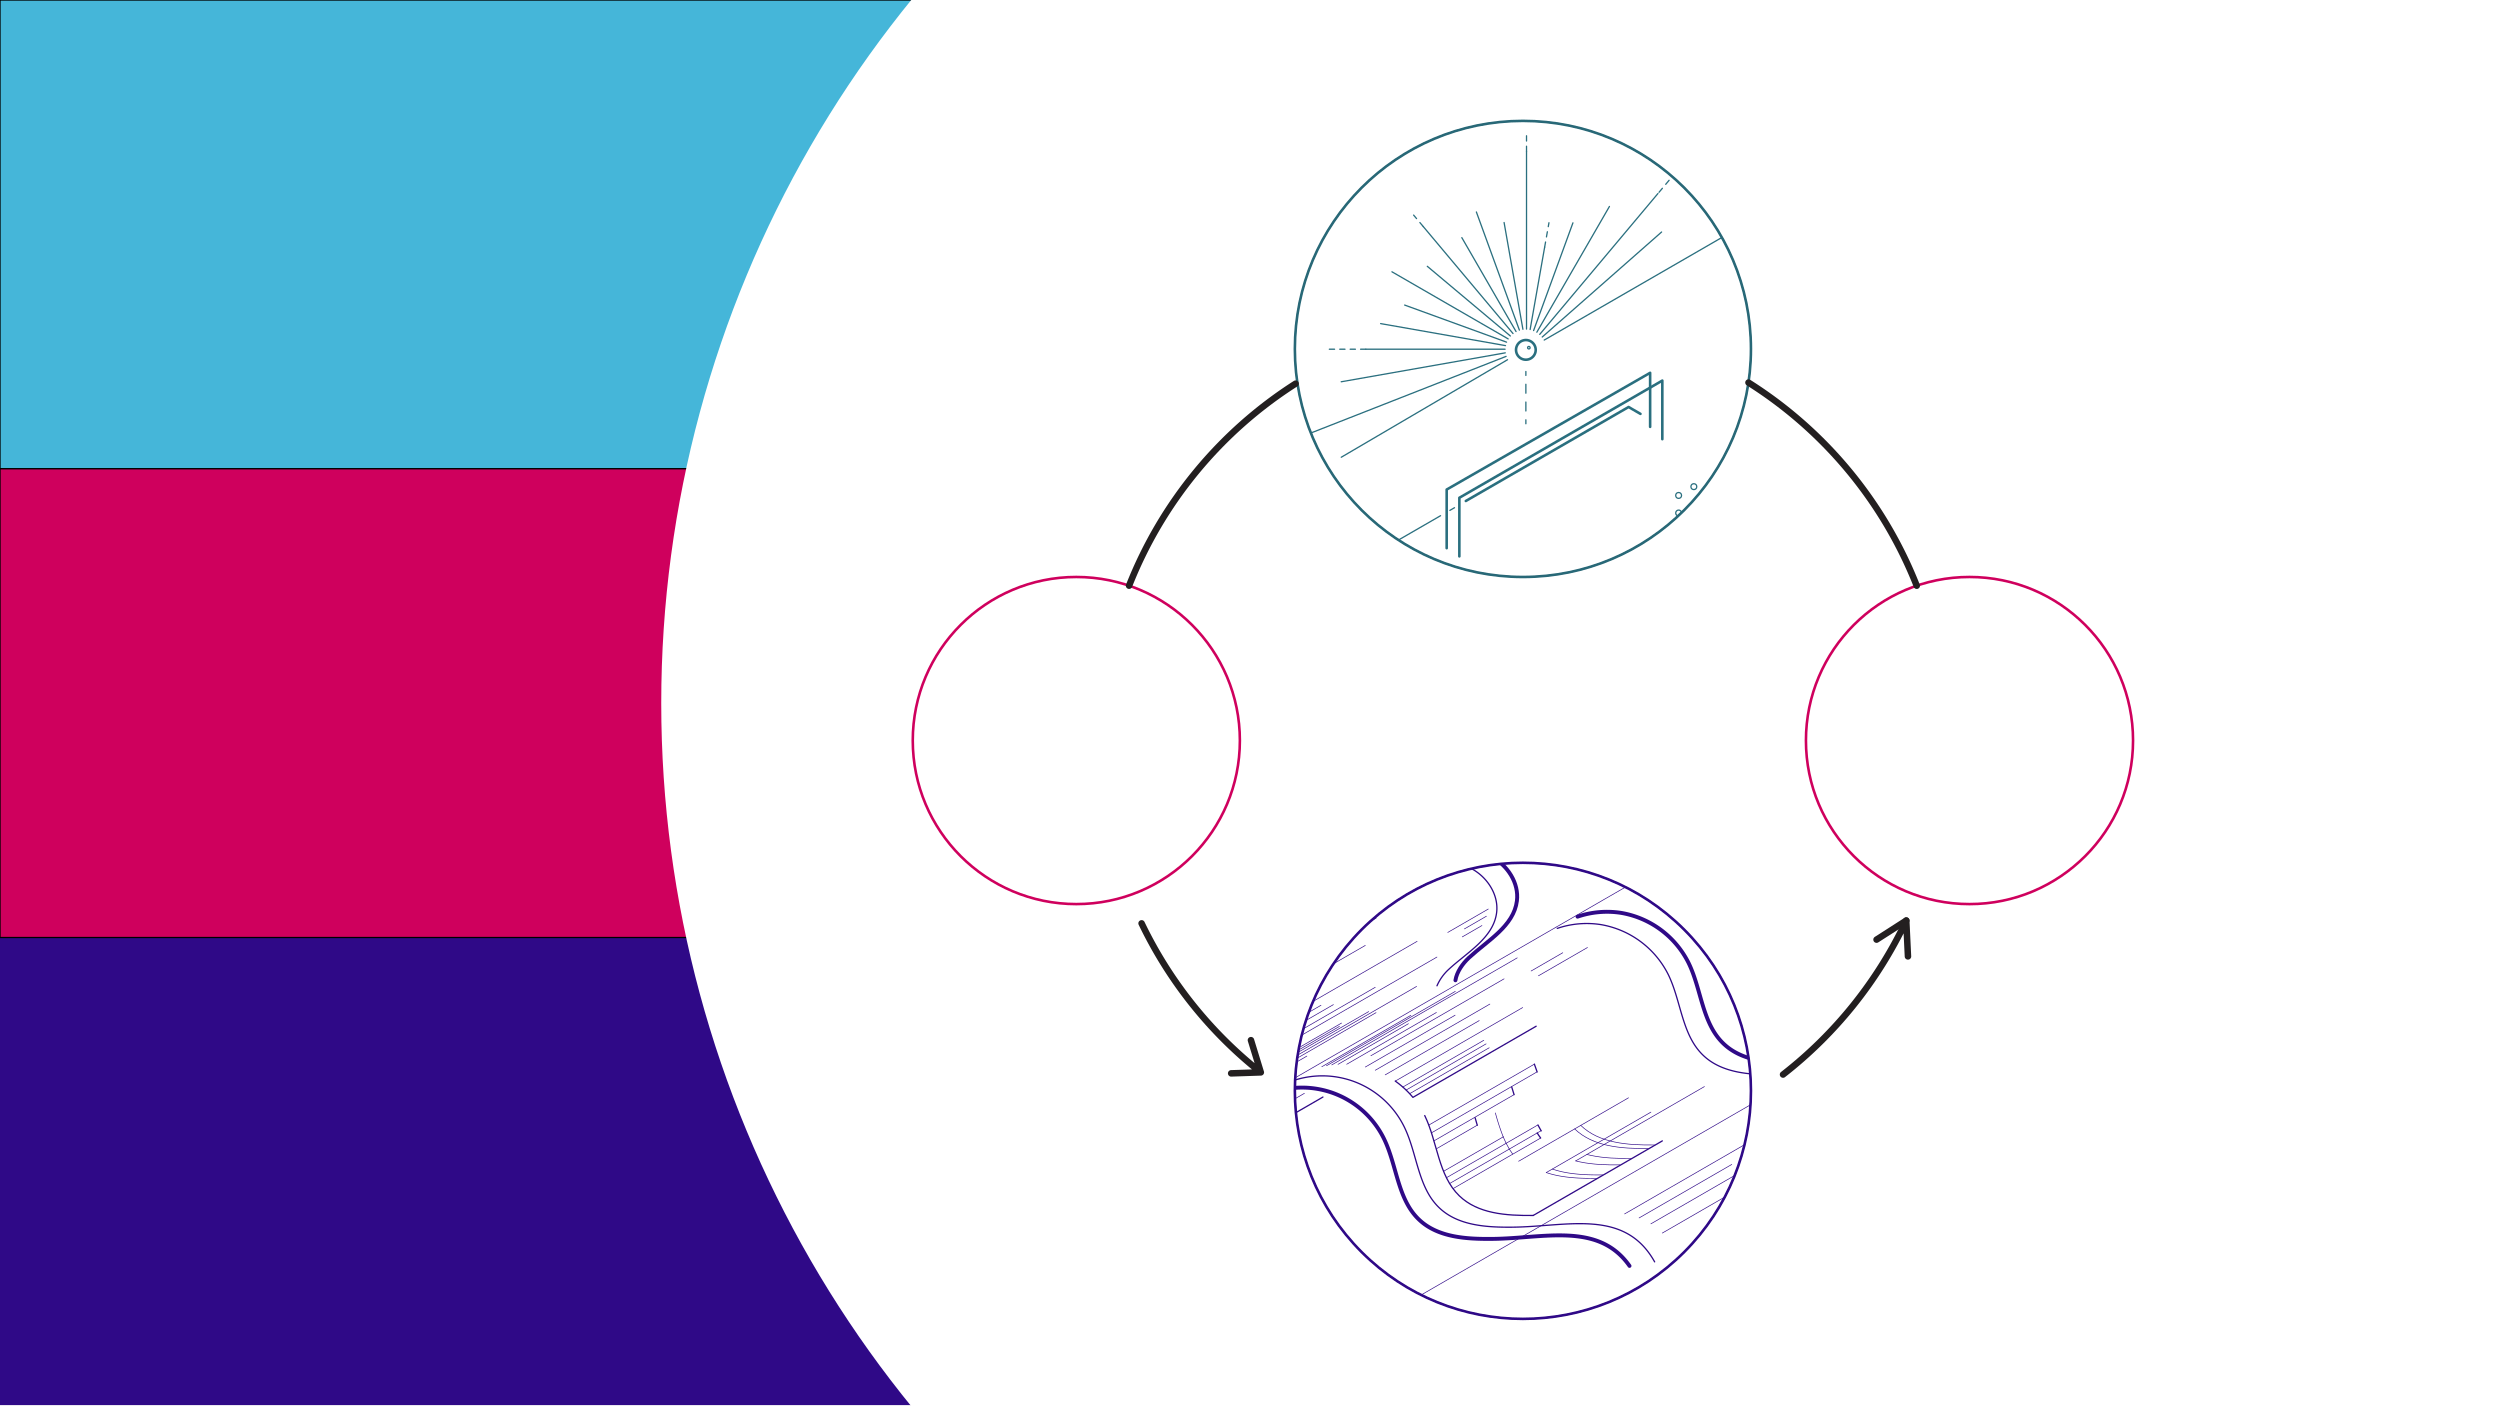 <svg xmlns="http://www.w3.org/2000/svg" xmlns:xlink="http://www.w3.org/1999/xlink" viewBox="0 0 1920 1080"><defs><filter id="AI_BevelShadow_1" x="-20%" y="-20%" width="140%" height="140%" name="AI_BevelShadow_1"><feGaussianBlur result="blur" stdDeviation="4" in="SourceAlpha"/><feOffset result="offsetBlur" dx="4" dy="4" in="blur"/><feSpecularLighting result="specOut" surfaceScale="5" specularExponent="10" in="blur"><fePointLight x="-5000" y="-10000" z="-20000"/></feSpecularLighting><feComposite result="specOut" operator="in" in="specOut" in2="SourceAlpha"/><feComposite result="litPaint" operator="arithmetic" k2="1" k3="1" in="SourceGraphic" in2="specOut"/><feMerge><feMergeNode in="offsetBlur"/><feMergeNode in="litPaint"/></feMerge></filter><clipPath id="clip-path"><circle cx="1169.59" cy="837.76" r="175.14" transform="translate(-249.82 1072.4) rotate(-45)" style="fill:none;stroke:#2f0987;stroke-miterlimit:10"/></clipPath><clipPath id="clip-path-2"><circle cx="1169.59" cy="267.98" r="175.14" style="fill:none;stroke:#2a6f7f;stroke-miterlimit:10"/></clipPath></defs><g id="Layer_2" data-name="Layer 2"><rect id="rect-data" y="719.12" width="1920" height="360" style="fill:#2f0987"/><rect id="rect-knowledge" width="1920" height="360" style="fill:#45b6d9;stroke:#000;stroke-linecap:round;stroke-linejoin:round"/><rect id="rect-tools" y="360" width="1920" height="360" style="fill:#cf005d;stroke:#000;stroke-linecap:round;stroke-linejoin:round"/><circle id="circle-cover" cx="1363.12" cy="540" r="855.29" style="fill:#fff"/></g><g id="tools"><g style="filter:url(#AI_BevelShadow_1)"><circle cx="826.61" cy="568.73" r="125.61" style="fill:#fff"/></g><circle cx="826.61" cy="568.73" r="125.61" style="fill:none;stroke:#cf005d;stroke-linecap:round;stroke-linejoin:round;stroke-width:2px"/><g style="filter:url(#AI_BevelShadow_1)"><circle cx="1512.57" cy="568.73" r="125.61" style="fill:#fff"/></g><circle cx="1512.57" cy="568.73" r="125.61" style="fill:none;stroke:#cf005d;stroke-linecap:round;stroke-linejoin:round;stroke-width:2px"/><path d="M1465.31,734.5,1464,707a326.48,326.48,0,0,1-94.62,118.24" style="fill:none;stroke:#231f20;stroke-linecap:round;stroke-linejoin:round;stroke-width:5px"/><line x1="1464.02" y1="706.99" x2="1441.19" y2="721.63" style="fill:none;stroke:#231f20;stroke-linecap:round;stroke-linejoin:round;stroke-width:5px"/><path d="M960.73,798.86l7.57,24.72-22.75.76,22.75-.76a325.72,325.72,0,0,1-91.55-114.43" style="fill:none;stroke:#231f20;stroke-linecap:round;stroke-linejoin:round;stroke-width:5px"/></g><g id="data"><g style="filter:url(#AI_BevelShadow_1)"><circle cx="1169.59" cy="837.76" r="175.14" transform="translate(-249.82 1072.4) rotate(-45)" style="fill:#fff"/></g><g style="clip-path:url(#clip-path)"><circle cx="761.53" cy="506.6" r="2.25" style="fill:none;stroke:#2f0987;stroke-miterlimit:10"/><circle cx="761.53" cy="533.6" r="2.25" style="fill:none;stroke:#2f0987;stroke-miterlimit:10"/><polyline id="Axo_Line_Conc" data-name="Axo Line Conc" points="1080.35 649.04 821.88 798.27 821.88 820.75 833.02 814.31" style="fill:none;stroke:#2f0987;stroke-linecap:round;stroke-linejoin:round;stroke-width:3px"/><path d="M833.46,805.43c12.26-6.28,24.67-12.63,38.08-15.81s28.11-2.92,40.27,3.56,21,20.07,19.29,33.74c-2.42,19.36-22.47,30.36-36.79,43.6-7.74,7.16-14.41,19.11-8.2,27.63,5.78,7.94,18.39,6.22,26.64.9,16-10.33,24-29.38,37.35-42.95A70.08,70.08,0,0,1,1063,874.76c9.86,20.34,10.3,46,26.57,61.66,14.46,14,36.64,15.26,56.73,15.05,39.69-.42,81.34-13.2,105.16,20.74" style="fill:none;stroke:#2f0987;stroke-linecap:round;stroke-linejoin:round;stroke-width:3px"/><path d="M931.91,887.51c13.71-10.7,21.41-27.89,33.78-40.41a70.08,70.08,0,0,1,112.92,18.66c9.86,20.34,10.3,46,26.57,61.66,14.46,14,36.64,15.26,56.73,15.05,41.82-.44,85.82-14.6,108.84,26.62" style="fill:none;stroke:#2f0987;stroke-linecap:round;stroke-linejoin:round"/><path d="M875.5,784.18a101.86,101.86,0,0,1,11.62-3.56c13.41-3.17,28.12-2.92,40.28,3.56s21,20.07,19.29,33.74c-2.42,19.36-22.47,30.36-36.79,43.6-7.74,7.16-14.41,19.11-8.2,27.63a12.73,12.73,0,0,0,7.06,4.79" style="fill:none;stroke:#2f0987;stroke-linecap:round;stroke-linejoin:round"/><path d="M1289.52,966.45q1.14,2.55,2.2,5.34" style="fill:none;stroke:#2f0987;stroke-linecap:round;stroke-linejoin:round"/><line x1="1177.5" y1="933.47" x2="1276.66" y2="876.21" style="fill:none;stroke:#2f0987;stroke-linecap:round;stroke-linejoin:round"/><path d="M1094.2,856.76c9.86,20.34,10.3,46,26.57,61.66,7.1,6.84,16,10.65,25.7,12.72,10,2.15,20.8,2.43,31,2.33" style="fill:none;stroke:#2f0987;stroke-linecap:round;stroke-linejoin:round"/><path id="Axo_Line_Conc-2" data-name="Axo Line Conc" d="M1071.57,830.28a72.11,72.11,0,0,1,13.55,12.5l94.63-54.64" style="fill:none;stroke:#2f0987;stroke-linecap:round;stroke-linejoin:round"/><path d="M1211.57,704a70.3,70.3,0,0,1,33.71-2.86,71.25,71.25,0,0,1,51.63,38.57c9.87,20.34,10.31,46,26.58,61.65,14.46,14,36.63,15.26,56.73,15,33.18-.35,66.86-8,92.1,7.56,6.52,4,16.62,18.82,22.11,30.76,11.75,25.55,42,31.07,59.58,36" style="fill:none;stroke:#2f0987;stroke-linecap:round;stroke-linejoin:round;stroke-width:3px"/><path d="M1196,713a70.34,70.34,0,0,1,33.72-2.86,71.29,71.29,0,0,1,51.63,38.57c9.86,20.34,10.3,46,26.57,61.65,14.46,14,36.64,15.26,56.73,15,45.35-.48,93.28-17.1,114.21,38.32" style="fill:none;stroke:#2f0987;stroke-linecap:round;stroke-linejoin:round"/><path d="M1067.36,670.4c12.26-6.29,24.66-12.63,38.07-15.81s28.12-2.93,40.27,3.55,21,20.08,19.29,33.75c-2.41,19.35-22.46,30.35-36.79,43.6-4.93,4.55-9.42,11-10.43,17.37" style="fill:none;stroke:#2f0987;stroke-linecap:round;stroke-linejoin:round;stroke-width:3px"/><path d="M1097.29,662.2c11.24-1.49,22.89-.36,32.82,4.94,12.16,6.49,21,20.08,19.3,33.75-2.42,19.35-22.47,30.35-36.8,43.6a37.27,37.27,0,0,0-9,12.59" style="fill:none;stroke:#2f0987;stroke-linecap:round;stroke-linejoin:round"/><polyline id="Axo_Line_Conc-3" data-name="Axo Line Conc" points="1195.03 712.08 1232.44 690.48 1308.14 646.78" style="fill:none;stroke:#2f0987;stroke-linecap:round;stroke-linejoin:round;stroke-width:0.5px"/><line id="Axo_Line_Conc-4" data-name="Axo Line Conc" x1="968.67" y1="842.77" x2="1195.03" y2="712.08" style="fill:none;stroke:#2f0987;stroke-linecap:round;stroke-linejoin:round;stroke-width:0.5px"/><line id="Axo_Line" data-name="Axo Line" x1="897.98" y1="768.63" x2="1042.28" y2="685.32" style="fill:none;stroke:#2f0987;stroke-linecap:round;stroke-linejoin:round;stroke-width:0.5px"/><line id="Axo_Line-2" data-name="Axo Line" x1="833.46" y1="798.25" x2="1079.74" y2="656.06" style="fill:none;stroke:#2f0987;stroke-linecap:round;stroke-linejoin:round;stroke-width:0.5px"/><line id="Axo_Line-3" data-name="Axo Line" x1="927.42" y1="764.5" x2="1027.62" y2="706.65" style="fill:none;stroke:#2f0987;stroke-linecap:round;stroke-linejoin:round;stroke-width:0.5px"/><line id="Axo_Line-4" data-name="Axo Line" x1="938.78" y1="773.23" x2="1057.01" y2="704.97" style="fill:none;stroke:#2f0987;stroke-linecap:round;stroke-linejoin:round;stroke-width:0.5px"/><line id="Axo_Line-5" data-name="Axo Line" x1="951.11" y1="782.33" x2="1048.56" y2="726.07" style="fill:none;stroke:#2f0987;stroke-linecap:round;stroke-linejoin:round;stroke-width:0.5px"/><line id="Axo_Line-6" data-name="Axo Line" x1="961.04" y1="796.43" x2="1088.34" y2="722.94" style="fill:none;stroke:#2f0987;stroke-linecap:round;stroke-linejoin:round;stroke-width:0.5px"/><line id="Axo_Line-7" data-name="Axo Line" x1="962.49" y1="802.08" x2="1014.51" y2="772.05" style="fill:none;stroke:#2f0987;stroke-linecap:round;stroke-linejoin:round;stroke-width:0.5px"/><line id="Axo_Line-8" data-name="Axo Line" x1="962.49" y1="807.08" x2="1024.05" y2="771.54" style="fill:none;stroke:#2f0987;stroke-linecap:round;stroke-linejoin:round;stroke-width:0.5px"/><line id="Axo_Line-9" data-name="Axo Line" x1="962.49" y1="812.32" x2="1056.19" y2="758.23" style="fill:none;stroke:#2f0987;stroke-linecap:round;stroke-linejoin:round;stroke-width:0.5px"/><line id="Axo_Line-10" data-name="Axo Line" x1="961.04" y1="817.31" x2="1103.58" y2="735.01" style="fill:none;stroke:#2f0987;stroke-linecap:round;stroke-linejoin:round;stroke-width:0.5px"/><line id="Axo_Line-11" data-name="Axo Line" x1="1111.89" y1="716.1" x2="1143" y2="698.13" style="fill:none;stroke:#2f0987;stroke-linecap:round;stroke-linejoin:round;stroke-width:0.5px"/><line id="Axo_Line-12" data-name="Axo Line" x1="1124.67" y1="713.4" x2="1141.56" y2="703.64" style="fill:none;stroke:#2f0987;stroke-linecap:round;stroke-linejoin:round;stroke-width:0.5px"/><line id="Axo_Line-13" data-name="Axo Line" x1="1138.13" y1="710.82" x2="1123.04" y2="719.53" style="fill:none;stroke:#2f0987;stroke-linecap:round;stroke-linejoin:round;stroke-width:0.5px"/><line id="Axo_Line-14" data-name="Axo Line" x1="948.35" y1="833.01" x2="1030.31" y2="785.7" style="fill:none;stroke:#2f0987;stroke-linecap:round;stroke-linejoin:round;stroke-width:0.5px"/><line id="Axo_Line-15" data-name="Axo Line" x1="943.37" y1="837.51" x2="1028.7" y2="788.25" style="fill:none;stroke:#2f0987;stroke-linecap:round;stroke-linejoin:round;stroke-width:0.5px"/><line id="Axo_Line-16" data-name="Axo Line" x1="937.03" y1="842.77" x2="1051.14" y2="776.89" style="fill:none;stroke:#2f0987;stroke-linecap:round;stroke-linejoin:round;stroke-width:0.5px"/><line id="Axo_Line-17" data-name="Axo Line" x1="929.3" y1="849.16" x2="1087.95" y2="757.56" style="fill:none;stroke:#2f0987;stroke-linecap:round;stroke-linejoin:round;stroke-width:0.5px"/><line id="Axo_Line-18" data-name="Axo Line" x1="923.14" y1="854.89" x2="1056.82" y2="777.7" style="fill:none;stroke:#2f0987;stroke-linecap:round;stroke-linejoin:round;stroke-width:0.5px"/><line id="Axo_Line-19" data-name="Axo Line" x1="919.28" y1="859.81" x2="1003.66" y2="811.09" style="fill:none;stroke:#2f0987;stroke-linecap:round;stroke-linejoin:round;stroke-width:0.5px"/><line id="Axo_Line-20" data-name="Axo Line" x1="914.99" y1="874.53" x2="939.22" y2="860.54" style="fill:none;stroke:#2f0987;stroke-linecap:round;stroke-linejoin:round;stroke-width:0.5px"/><line id="Axo_Line-21" data-name="Axo Line" x1="917.28" y1="880.15" x2="930.76" y2="872.37" style="fill:none;stroke:#2f0987;stroke-linecap:round;stroke-linejoin:round;stroke-width:0.5px"/><line id="Axo_Line-22" data-name="Axo Line" x1="921.34" y1="883.21" x2="926.75" y2="880.08" style="fill:none;stroke:#2f0987;stroke-linecap:round;stroke-linejoin:round;stroke-width:0.5px"/><line id="Axo_Line-23" data-name="Axo Line" x1="1346.8" y1="847.08" x2="1087.73" y2="996.66" style="fill:none;stroke:#2f0987;stroke-linecap:round;stroke-linejoin:round;stroke-width:0.5px"/><path d="M1209.34,867c7.1,6.84,16.05,10.64,25.7,12.71,10,2.15,20.8,2.44,31,2.33" style="fill:none;stroke:#2f0987;stroke-linecap:round;stroke-linejoin:round;stroke-width:0.5px"/><path d="M1214,864.29c7.09,6.84,16,10.64,25.7,12.71,10,2.15,20.79,2.44,31,2.33" style="fill:none;stroke:#2f0987;stroke-linecap:round;stroke-linejoin:round;stroke-width:0.5px"/><path d="M1187.51,900.52a69.71,69.71,0,0,0,7.78,2.13c10,2.15,20.8,2.44,31,2.33" style="fill:none;stroke:#2f0987;stroke-linecap:round;stroke-linejoin:round;stroke-width:0.5px"/><path d="M1192.19,897.83A70.67,70.67,0,0,0,1200,900c10,2.15,20.79,2.44,31,2.33" style="fill:none;stroke:#2f0987;stroke-linecap:round;stroke-linejoin:round;stroke-width:0.5px"/><path d="M1210.12,891.57c1,.27,2.05.51,3.1.73,10,2.15,20.79,2.44,31,2.33" style="fill:none;stroke:#2f0987;stroke-linecap:round;stroke-linejoin:round;stroke-width:0.5px"/><path d="M1218.69,886.62c1,.27,2.06.51,3.1.73,10,2.15,20.8,2.44,31,2.33" style="fill:none;stroke:#2f0987;stroke-linecap:round;stroke-linejoin:round;stroke-width:0.5px"/><path d="M1159.13,882.48c.82,1.33,1.69,2.63,2.62,3.88" style="fill:none;stroke:#2f0987;stroke-linecap:round;stroke-linejoin:round;stroke-width:0.5px"/><path d="M1156.69,878q1.14,2.28,2.44,4.44" style="fill:none;stroke:#2f0987;stroke-linecap:round;stroke-linejoin:round;stroke-width:0.5px"/><path d="M1154.47,873.11c.69,1.68,1.42,3.32,2.22,4.93" style="fill:none;stroke:#2f0987;stroke-linecap:round;stroke-linejoin:round;stroke-width:0.5px"/><path d="M1148.46,854.75a175.24,175.24,0,0,0,6,18.36" style="fill:none;stroke:#2f0987;stroke-linecap:round;stroke-linejoin:round;stroke-width:0.5px"/><path d="M1132.88,858.44c.63,2.13,1,3.57,1.65,5.7" style="fill:none;stroke:#2f0987;stroke-linecap:round;stroke-linejoin:round"/><path d="M1161,834.85q.95,2.89,1.81,5.82" style="fill:none;stroke:#2f0987;stroke-linecap:round;stroke-linejoin:round"/><path d="M1178.4,817.26c.76,2,1.46,4,2.12,6" style="fill:none;stroke:#2f0987;stroke-linecap:round;stroke-linejoin:round"/><line id="Axo_Line-24" data-name="Axo Line" x1="1097.3" y1="864.07" x2="1178.39" y2="817.26" style="fill:none;stroke:#2f0987;stroke-linecap:round;stroke-linejoin:round;stroke-width:0.5px"/><line id="Axo_Line-25" data-name="Axo Line" x1="1099.36" y1="870.02" x2="1180.39" y2="823.23" style="fill:none;stroke:#2f0987;stroke-linecap:round;stroke-linejoin:round;stroke-width:0.5px"/><line id="Axo_Line-26" data-name="Axo Line" x1="1101.25" y1="876.21" x2="1162.82" y2="840.67" style="fill:none;stroke:#2f0987;stroke-linecap:round;stroke-linejoin:round;stroke-width:0.5px"/><line id="Axo_Line-27" data-name="Axo Line" x1="1103.24" y1="882.21" x2="1134.77" y2="864" style="fill:none;stroke:#2f0987;stroke-linecap:round;stroke-linejoin:round;stroke-width:0.5px"/><line id="Axo_Line-28" data-name="Axo Line" x1="1154.47" y1="873.11" x2="1108.56" y2="899.61" style="fill:none;stroke:#2f0987;stroke-linecap:round;stroke-linejoin:round;stroke-width:0.5px"/><polyline id="Axo_Line_Conc-5" data-name="Axo Line Conc" points="1110.85 904.5 1156.69 878.04 1181.18 863.9" style="fill:none;stroke:#2f0987;stroke-linecap:round;stroke-linejoin:round;stroke-width:0.5px"/><line id="Axo_Line-29" data-name="Axo Line" x1="1113.3" y1="908.94" x2="1183.62" y2="868.34" style="fill:none;stroke:#2f0987;stroke-linecap:round;stroke-linejoin:round;stroke-width:0.5px"/><line id="Axo_Line-30" data-name="Axo Line" x1="1115.92" y1="912.87" x2="1182.96" y2="874.16" style="fill:none;stroke:#2f0987;stroke-linecap:round;stroke-linejoin:round;stroke-width:0.5px"/><path d="M1180.58,870.12c.81,1.33,1.68,2.63,2.62,3.88" style="fill:none;stroke:#2f0987;stroke-linecap:round;stroke-linejoin:round"/><path d="M1181.18,864.07q1.13,2.28,2.44,4.44" style="fill:none;stroke:#2f0987;stroke-linecap:round;stroke-linejoin:round"/><line id="Axo_Line-31" data-name="Axo Line" x1="1166.3" y1="891.84" x2="1250.69" y2="843.11" style="fill:none;stroke:#2f0987;stroke-linecap:round;stroke-linejoin:round;stroke-width:0.5px"/><line id="Axo_Line-32" data-name="Axo Line" x1="1187.51" y1="900.52" x2="1267.89" y2="854.12" style="fill:none;stroke:#2f0987;stroke-linecap:round;stroke-linejoin:round;stroke-width:0.5px"/><line id="Axo_Line-33" data-name="Axo Line" x1="1210.12" y1="891.57" x2="1308.99" y2="834.49" style="fill:none;stroke:#2f0987;stroke-linecap:round;stroke-linejoin:round;stroke-width:0.5px"/><line id="Axo_Line-34" data-name="Axo Line" x1="1022.8" y1="817.86" x2="1165.24" y2="735.63" style="fill:none;stroke:#2f0987;stroke-linecap:round;stroke-linejoin:round;stroke-width:0.5px"/><line id="Axo_Line-35" data-name="Axo Line" x1="1027.59" y1="817.42" x2="1081.67" y2="786.2" style="fill:none;stroke:#2f0987;stroke-linecap:round;stroke-linejoin:round;stroke-width:0.5px"/><line id="Axo_Line-36" data-name="Axo Line" x1="1034.25" y1="817.36" x2="1103.16" y2="777.57" style="fill:none;stroke:#2f0987;stroke-linecap:round;stroke-linejoin:round;stroke-width:0.5px"/><line id="Axo_Line-37" data-name="Axo Line" x1="1052.85" y1="810.8" x2="1155.14" y2="751.74" style="fill:none;stroke:#2f0987;stroke-linecap:round;stroke-linejoin:round;stroke-width:0.5px"/><line id="Axo_Line-38" data-name="Axo Line" x1="1048.56" y1="819.48" x2="1117.53" y2="779.66" style="fill:none;stroke:#2f0987;stroke-linecap:round;stroke-linejoin:round;stroke-width:0.5px"/><line id="Axo_Line-39" data-name="Axo Line" x1="1056.19" y1="821.96" x2="1144.22" y2="771.13" style="fill:none;stroke:#2f0987;stroke-linecap:round;stroke-linejoin:round;stroke-width:0.5px"/><line id="Axo_Line-40" data-name="Axo Line" x1="1181.52" y1="749.41" x2="1219.17" y2="727.68" style="fill:none;stroke:#2f0987;stroke-linecap:round;stroke-linejoin:round;stroke-width:0.5px"/><line id="Axo_Line-41" data-name="Axo Line" x1="1175.9" y1="745.73" x2="1200.2" y2="731.7" style="fill:none;stroke:#2f0987;stroke-linecap:round;stroke-linejoin:round;stroke-width:0.5px"/><line id="Axo_Line-42" data-name="Axo Line" x1="1063.84" y1="825.49" x2="1136.05" y2="783.8" style="fill:none;stroke:#2f0987;stroke-linecap:round;stroke-linejoin:round;stroke-width:0.5px"/><line id="Axo_Line-43" data-name="Axo Line" x1="1071.57" y1="830.28" x2="1169.41" y2="773.8" style="fill:none;stroke:#2f0987;stroke-linecap:round;stroke-linejoin:round;stroke-width:0.5px"/><line id="Axo_Line-44" data-name="Axo Line" x1="1018.73" y1="818.5" x2="1117.69" y2="761.36" style="fill:none;stroke:#2f0987;stroke-linecap:round;stroke-linejoin:round;stroke-width:0.5px"/><line id="Axo_Line-45" data-name="Axo Line" x1="1015.14" y1="819.26" x2="1083.54" y2="779.77" style="fill:none;stroke:#2f0987;stroke-linecap:round;stroke-linejoin:round;stroke-width:0.5px"/><line id="Axo_Line-46" data-name="Axo Line" x1="1082.61" y1="839.94" x2="1143.71" y2="804.67" style="fill:none;stroke:#2f0987;stroke-linecap:round;stroke-linejoin:round;stroke-width:0.5px"/><line id="Axo_Line-47" data-name="Axo Line" x1="1079.88" y1="837.16" x2="1141.31" y2="801.69" style="fill:none;stroke:#2f0987;stroke-linecap:round;stroke-linejoin:round;stroke-width:0.5px"/><line id="Axo_Line-48" data-name="Axo Line" x1="1077.36" y1="834.85" x2="1139.55" y2="798.94" style="fill:none;stroke:#2f0987;stroke-linecap:round;stroke-linejoin:round;stroke-width:0.5px"/><line id="Axo_Line-49" data-name="Axo Line" x1="950.66" y1="880.26" x2="1016.01" y2="842.53" style="fill:none;stroke:#2f0987;stroke-linecap:round;stroke-linejoin:round"/><line id="Axo_Line-50" data-name="Axo Line" x1="956.6" y1="865.75" x2="1001.78" y2="839.67" style="fill:none;stroke:#2f0987;stroke-linecap:round;stroke-linejoin:round;stroke-width:0.5px"/><line id="Axo_Line-51" data-name="Axo Line" x1="961.47" y1="858.44" x2="993.02" y2="840.23" style="fill:none;stroke:#2f0987;stroke-linecap:round;stroke-linejoin:round;stroke-width:0.5px"/><line id="Axo_Line-52" data-name="Axo Line" x1="966.39" y1="852.71" x2="985.29" y2="841.79" style="fill:none;stroke:#2f0987;stroke-linecap:round;stroke-linejoin:round;stroke-width:0.5px"/><line id="Axo_Line-53" data-name="Axo Line" x1="1247.7" y1="932.29" x2="1366.35" y2="863.79" style="fill:none;stroke:#2f0987;stroke-linecap:round;stroke-linejoin:round;stroke-width:0.5px"/><line id="Axo_Line-54" data-name="Axo Line" x1="1258.83" y1="935.37" x2="1330" y2="894.28" style="fill:none;stroke:#2f0987;stroke-linecap:round;stroke-linejoin:round;stroke-width:0.5px"/><line id="Axo_Line-55" data-name="Axo Line" x1="1267.89" y1="939.9" x2="1369.4" y2="881.29" style="fill:none;stroke:#2f0987;stroke-linecap:round;stroke-linejoin:round;stroke-width:0.5px"/><line id="Axo_Line_Conc-6" data-name="Axo Line Conc" x1="1276.66" y1="946.99" x2="1355.2" y2="901.65" style="fill:none;stroke:#2f0987;stroke-linecap:round;stroke-linejoin:round;stroke-width:0.5px"/><line id="Axo_Line-56" data-name="Axo Line" x1="1351.34" y1="917.33" x2="1317.78" y2="936.71" style="fill:none;stroke:#2f0987;stroke-linecap:round;stroke-linejoin:round;stroke-width:0.5px"/><line id="Axo_Line-57" data-name="Axo Line" x1="1346.8" y1="958.42" x2="1364.3" y2="948.32" style="fill:none;stroke:#2f0987;stroke-linecap:round;stroke-linejoin:round;stroke-width:0.5px"/><line id="Axo_Line-58" data-name="Axo Line" x1="1338.06" y1="946.99" x2="1317.4" y2="958.91" style="fill:none;stroke:#2f0987;stroke-linecap:round;stroke-linejoin:round;stroke-width:0.5px"/><line id="Axo_Line-59" data-name="Axo Line" x1="821.88" y1="839.67" x2="876.22" y2="808.29" style="fill:none;stroke:#2f0987;stroke-linecap:round;stroke-linejoin:round;stroke-width:0.5px"/><line id="Axo_Line-60" data-name="Axo Line" x1="821.87" y1="848.89" x2="895.3" y2="806.5" style="fill:none;stroke:#2f0987;stroke-linecap:round;stroke-linejoin:round;stroke-width:0.5px"/></g><circle cx="1169.59" cy="837.76" r="175.14" transform="translate(-249.82 1072.4) rotate(-45)" style="fill:none;stroke:#2f0987;stroke-miterlimit:10"/><circle cx="1169.59" cy="837.76" r="175.14" transform="translate(-249.82 1072.4) rotate(-45)" style="fill:none;stroke:#2f0987;stroke-linecap:round;stroke-linejoin:round;stroke-width:2px"/></g><g id="knowledge"><g style="filter:url(#AI_BevelShadow_1)"><circle cx="1169.59" cy="267.98" r="175.14" style="fill:#fff"/></g><g style="clip-path:url(#clip-path-2)"><circle cx="1148.37" cy="458.79" r="2.25" style="fill:none;stroke:#2a6f7f;stroke-miterlimit:10"/><circle cx="1300.87" cy="373.75" r="2.25" style="fill:none;stroke:#2a6f7f;stroke-miterlimit:10"/><circle cx="1289.18" cy="380.5" r="2.25" style="fill:none;stroke:#2a6f7f;stroke-miterlimit:10"/><path d="M1300.87,385a2.22,2.22,0,0,0-1.51.6l-.26.28a2.24,2.24,0,1,0,1.77-.88Z" style="fill:none;stroke:#2a6f7f;stroke-miterlimit:10"/><path d="M1299.1,385.88l.26-.28A1.73,1.73,0,0,0,1299.1,385.88Z" style="fill:none;stroke:#2a6f7f;stroke-miterlimit:10"/><path d="M1289.18,396.25a2.25,2.25,0,0,0,2.25-2.25,1.49,1.49,0,0,0,0-.21q-1.26,1.23-2.55,2.43C1289,396.23,1289.07,396.25,1289.18,396.25Z" style="fill:none;stroke:#2a6f7f;stroke-miterlimit:10"/><path d="M1289.18,391.75a2.25,2.25,0,0,0-.32,4.47q1.29-1.2,2.55-2.43A2.23,2.23,0,0,0,1289.18,391.75Z" style="fill:none;stroke:#2a6f7f;stroke-miterlimit:10"/><circle cx="1300.87" cy="400.75" r="2.25" style="fill:none;stroke:#2a6f7f;stroke-miterlimit:10"/><circle cx="1289.18" cy="407.5" r="2.25" style="fill:none;stroke:#2a6f7f;stroke-miterlimit:10"/><circle cx="1300.87" cy="414.25" r="2.25" style="fill:none;stroke:#2a6f7f;stroke-miterlimit:10"/><circle cx="1289.18" cy="421" r="2.25" style="fill:none;stroke:#2a6f7f;stroke-miterlimit:10"/><circle cx="1300.87" cy="427.75" r="2.25" style="fill:none;stroke:#2a6f7f;stroke-miterlimit:10"/><circle cx="1289.18" cy="434.5" r="2.25" style="fill:none;stroke:#2a6f7f;stroke-miterlimit:10"/><circle cx="1300.87" cy="441.25" r="2.25" style="fill:none;stroke:#2a6f7f;stroke-miterlimit:10"/><circle cx="1289.18" cy="448" r="2.25" style="fill:none;stroke:#2a6f7f;stroke-miterlimit:10"/><circle cx="1300.87" cy="454.75" r="2.25" style="fill:none;stroke:#2a6f7f;stroke-miterlimit:10"/><circle cx="1289.18" cy="461.5" r="2.25" style="fill:none;stroke:#2a6f7f;stroke-miterlimit:10"/><polyline id="Axo_Line_Conc-7" data-name="Axo Line Conc" points="1120.78 427.29 1120.78 382.29 1276.66 292.29 1276.66 337.29" style="fill:none;stroke:#2a6f7f;stroke-linecap:round;stroke-linejoin:round;stroke-width:2px"/><polyline id="Axo_Line_Conc-8" data-name="Axo Line Conc" points="1111.05 421 1111.05 375.97 1267.3 286.32 1267.3 327.83" style="fill:none;stroke:#2a6f7f;stroke-linecap:round;stroke-linejoin:round;stroke-width:2px"/><polyline id="Axo_Line_Conc-9" data-name="Axo Line Conc" points="1072.32 421.79 1067.05 418.75 1106.33 396.07" style="fill:none;stroke:#2a6f7f;stroke-linecap:round;stroke-linejoin:round"/><line id="Axo_Line-61" data-name="Axo Line" x1="1113.52" y1="391.97" x2="1117.05" y2="389.93" style="fill:none;stroke:#2a6f7f;stroke-linecap:round;stroke-linejoin:round"/><polyline id="Axo_Line_Conc-10" data-name="Axo Line Conc" points="1125.76 384.75 1156.24 367.15 1250.75 312.58 1259.87 317.85" style="fill:none;stroke:#2a6f7f;stroke-linecap:round;stroke-linejoin:round;stroke-width:2px"/><path d="M1171.87,261.16a7.55,7.55,0,1,0,7.55,7.55A7.56,7.56,0,0,0,1171.87,261.16Z" style="fill:none;stroke:#2a6f7f;stroke-linecap:round;stroke-linejoin:round;stroke-width:2px"/><g id="Axo_Line-62" data-name="Axo Line"><line x1="1171.87" y1="325.43" x2="1171.87" y2="322.43" style="fill:none;stroke:#2a6f7f;stroke-linecap:round;stroke-linejoin:round"/><line x1="1171.87" y1="315.61" x2="1171.87" y2="291.72" style="fill:none;stroke:#2a6f7f;stroke-linecap:round;stroke-linejoin:round;stroke-dasharray:6.825,6.825"/><line x1="1171.87" y1="288.31" x2="1171.87" y2="285.31" style="fill:none;stroke:#2a6f7f;stroke-linecap:round;stroke-linejoin:round"/></g><circle cx="1174.16" cy="267.02" r="0.96" style="fill:none;stroke:#2a6f7f;stroke-linecap:round;stroke-linejoin:round;stroke-dasharray:6"/><line id="Axo_Line-63" data-name="Axo Line" x1="1185.97" y1="261.16" x2="1341.82" y2="171.17" style="fill:none;stroke:#2a6f7f;stroke-linecap:round;stroke-linejoin:round"/><line id="Axo_Line-64" data-name="Axo Line" x1="1184.44" y1="258.82" x2="1276.09" y2="178.19" style="fill:none;stroke:#2a6f7f;stroke-linecap:round;stroke-linejoin:round"/><line x1="1274.14" y1="147.67" x2="1288.16" y2="130.95" style="fill:none;stroke:#2a6f7f;stroke-linecap:round;stroke-linejoin:round;stroke-dasharray:4"/><line x1="1182.53" y1="256.79" x2="1273.27" y2="148.66" style="fill:none;stroke:#2a6f7f;stroke-linecap:round;stroke-linejoin:round"/><line id="Axo_Line-65" data-name="Axo Line" x1="1180.3" y1="255.12" x2="1236.04" y2="158.57" style="fill:none;stroke:#2a6f7f;stroke-linecap:round;stroke-linejoin:round"/><line id="Axo_Line-66" data-name="Axo Line" x1="1177.81" y1="253.86" x2="1208.01" y2="171.16" style="fill:none;stroke:#2a6f7f;stroke-linecap:round;stroke-linejoin:round"/><line x1="1186.29" y1="189.82" x2="1189.6" y2="171.07" style="fill:none;stroke:#2a6f7f;stroke-linecap:round;stroke-linejoin:round;stroke-dasharray:4"/><line x1="1175.14" y1="253.05" x2="1186.29" y2="189.82" style="fill:none;stroke:#2a6f7f;stroke-linecap:round;stroke-linejoin:round"/><line x1="1172.37" y1="116.29" x2="1172.37" y2="103.66" style="fill:none;stroke:#2a6f7f;stroke-linecap:round;stroke-linejoin:round;stroke-dasharray:4"/><line x1="1172.37" y1="252.72" x2="1172.37" y2="116.29" style="fill:none;stroke:#2a6f7f;stroke-linecap:round;stroke-linejoin:round"/><line id="Axo_Line-67" data-name="Axo Line" x1="1169.59" y1="252.88" x2="1155.14" y2="170.9" style="fill:none;stroke:#2a6f7f;stroke-linecap:round;stroke-linejoin:round"/><line id="Axo_Line-68" data-name="Axo Line" x1="1166.88" y1="253.51" x2="1133.86" y2="162.81" style="fill:none;stroke:#2a6f7f;stroke-linecap:round;stroke-linejoin:round"/><line id="Axo_Line-69" data-name="Axo Line" x1="1164.31" y1="254.61" x2="1122.69" y2="182.52" style="fill:none;stroke:#2a6f7f;stroke-linecap:round;stroke-linejoin:round"/><line x1="1093.05" y1="173.99" x2="1085.67" y2="165.2" style="fill:none;stroke:#2a6f7f;stroke-linecap:round;stroke-linejoin:round;stroke-dasharray:4"/><line x1="1161.98" y1="256.14" x2="1093.05" y2="173.99" style="fill:none;stroke:#2a6f7f;stroke-linecap:round;stroke-linejoin:round"/><line id="Axo_Line-70" data-name="Axo Line" x1="1159.94" y1="258.04" x2="1096.18" y2="204.54" style="fill:none;stroke:#2a6f7f;stroke-linecap:round;stroke-linejoin:round"/><line id="Axo_Line-71" data-name="Axo Line" x1="1158.27" y1="260.28" x2="1069.03" y2="208.75" style="fill:none;stroke:#2a6f7f;stroke-linecap:round;stroke-linejoin:round"/><line id="Axo_Line-72" data-name="Axo Line" x1="1157.02" y1="262.77" x2="1078.79" y2="234.29" style="fill:none;stroke:#2a6f7f;stroke-linecap:round;stroke-linejoin:round"/><line id="Axo_Line-73" data-name="Axo Line" x1="1156.21" y1="265.43" x2="1060.34" y2="248.53" style="fill:none;stroke:#2a6f7f;stroke-linecap:round;stroke-linejoin:round"/><line x1="1048.94" y1="268.2" x2="1017.88" y2="268.2" style="fill:none;stroke:#2a6f7f;stroke-linecap:round;stroke-linejoin:round;stroke-dasharray:4"/><line x1="1155.88" y1="268.2" x2="1048.94" y2="268.2" style="fill:none;stroke:#2a6f7f;stroke-linecap:round;stroke-linejoin:round"/><line id="Axo_Line-74" data-name="Axo Line" x1="1156.03" y1="270.99" x2="1030.06" y2="293.2" style="fill:none;stroke:#2a6f7f;stroke-linecap:round;stroke-linejoin:round"/><line id="Axo_Line-75" data-name="Axo Line" x1="1156.67" y1="273.7" x2="996.45" y2="336.58" style="fill:none;stroke:#2a6f7f;stroke-linecap:round;stroke-linejoin:round"/><line id="Axo_Line-76" data-name="Axo Line" x1="1157.77" y1="276.27" x2="1030.09" y2="351.16" style="fill:none;stroke:#2a6f7f;stroke-linecap:round;stroke-linejoin:round"/></g><circle cx="1169.59" cy="267.98" r="175.14" style="fill:none;stroke:#2a6f7f;stroke-miterlimit:10"/><circle cx="1169.59" cy="267.98" r="175.14" style="fill:none;stroke:#286877;stroke-linecap:round;stroke-linejoin:round;stroke-width:2px"/><path d="M1342.84,293.82a326,326,0,0,1,129.2,156" style="fill:none;stroke:#231f20;stroke-linecap:round;stroke-linejoin:round;stroke-width:5px"/><path d="M867.14,449.8A326,326,0,0,1,995,294.67" style="fill:none;stroke:#231f20;stroke-linecap:round;stroke-linejoin:round;stroke-width:5px"/></g></svg>